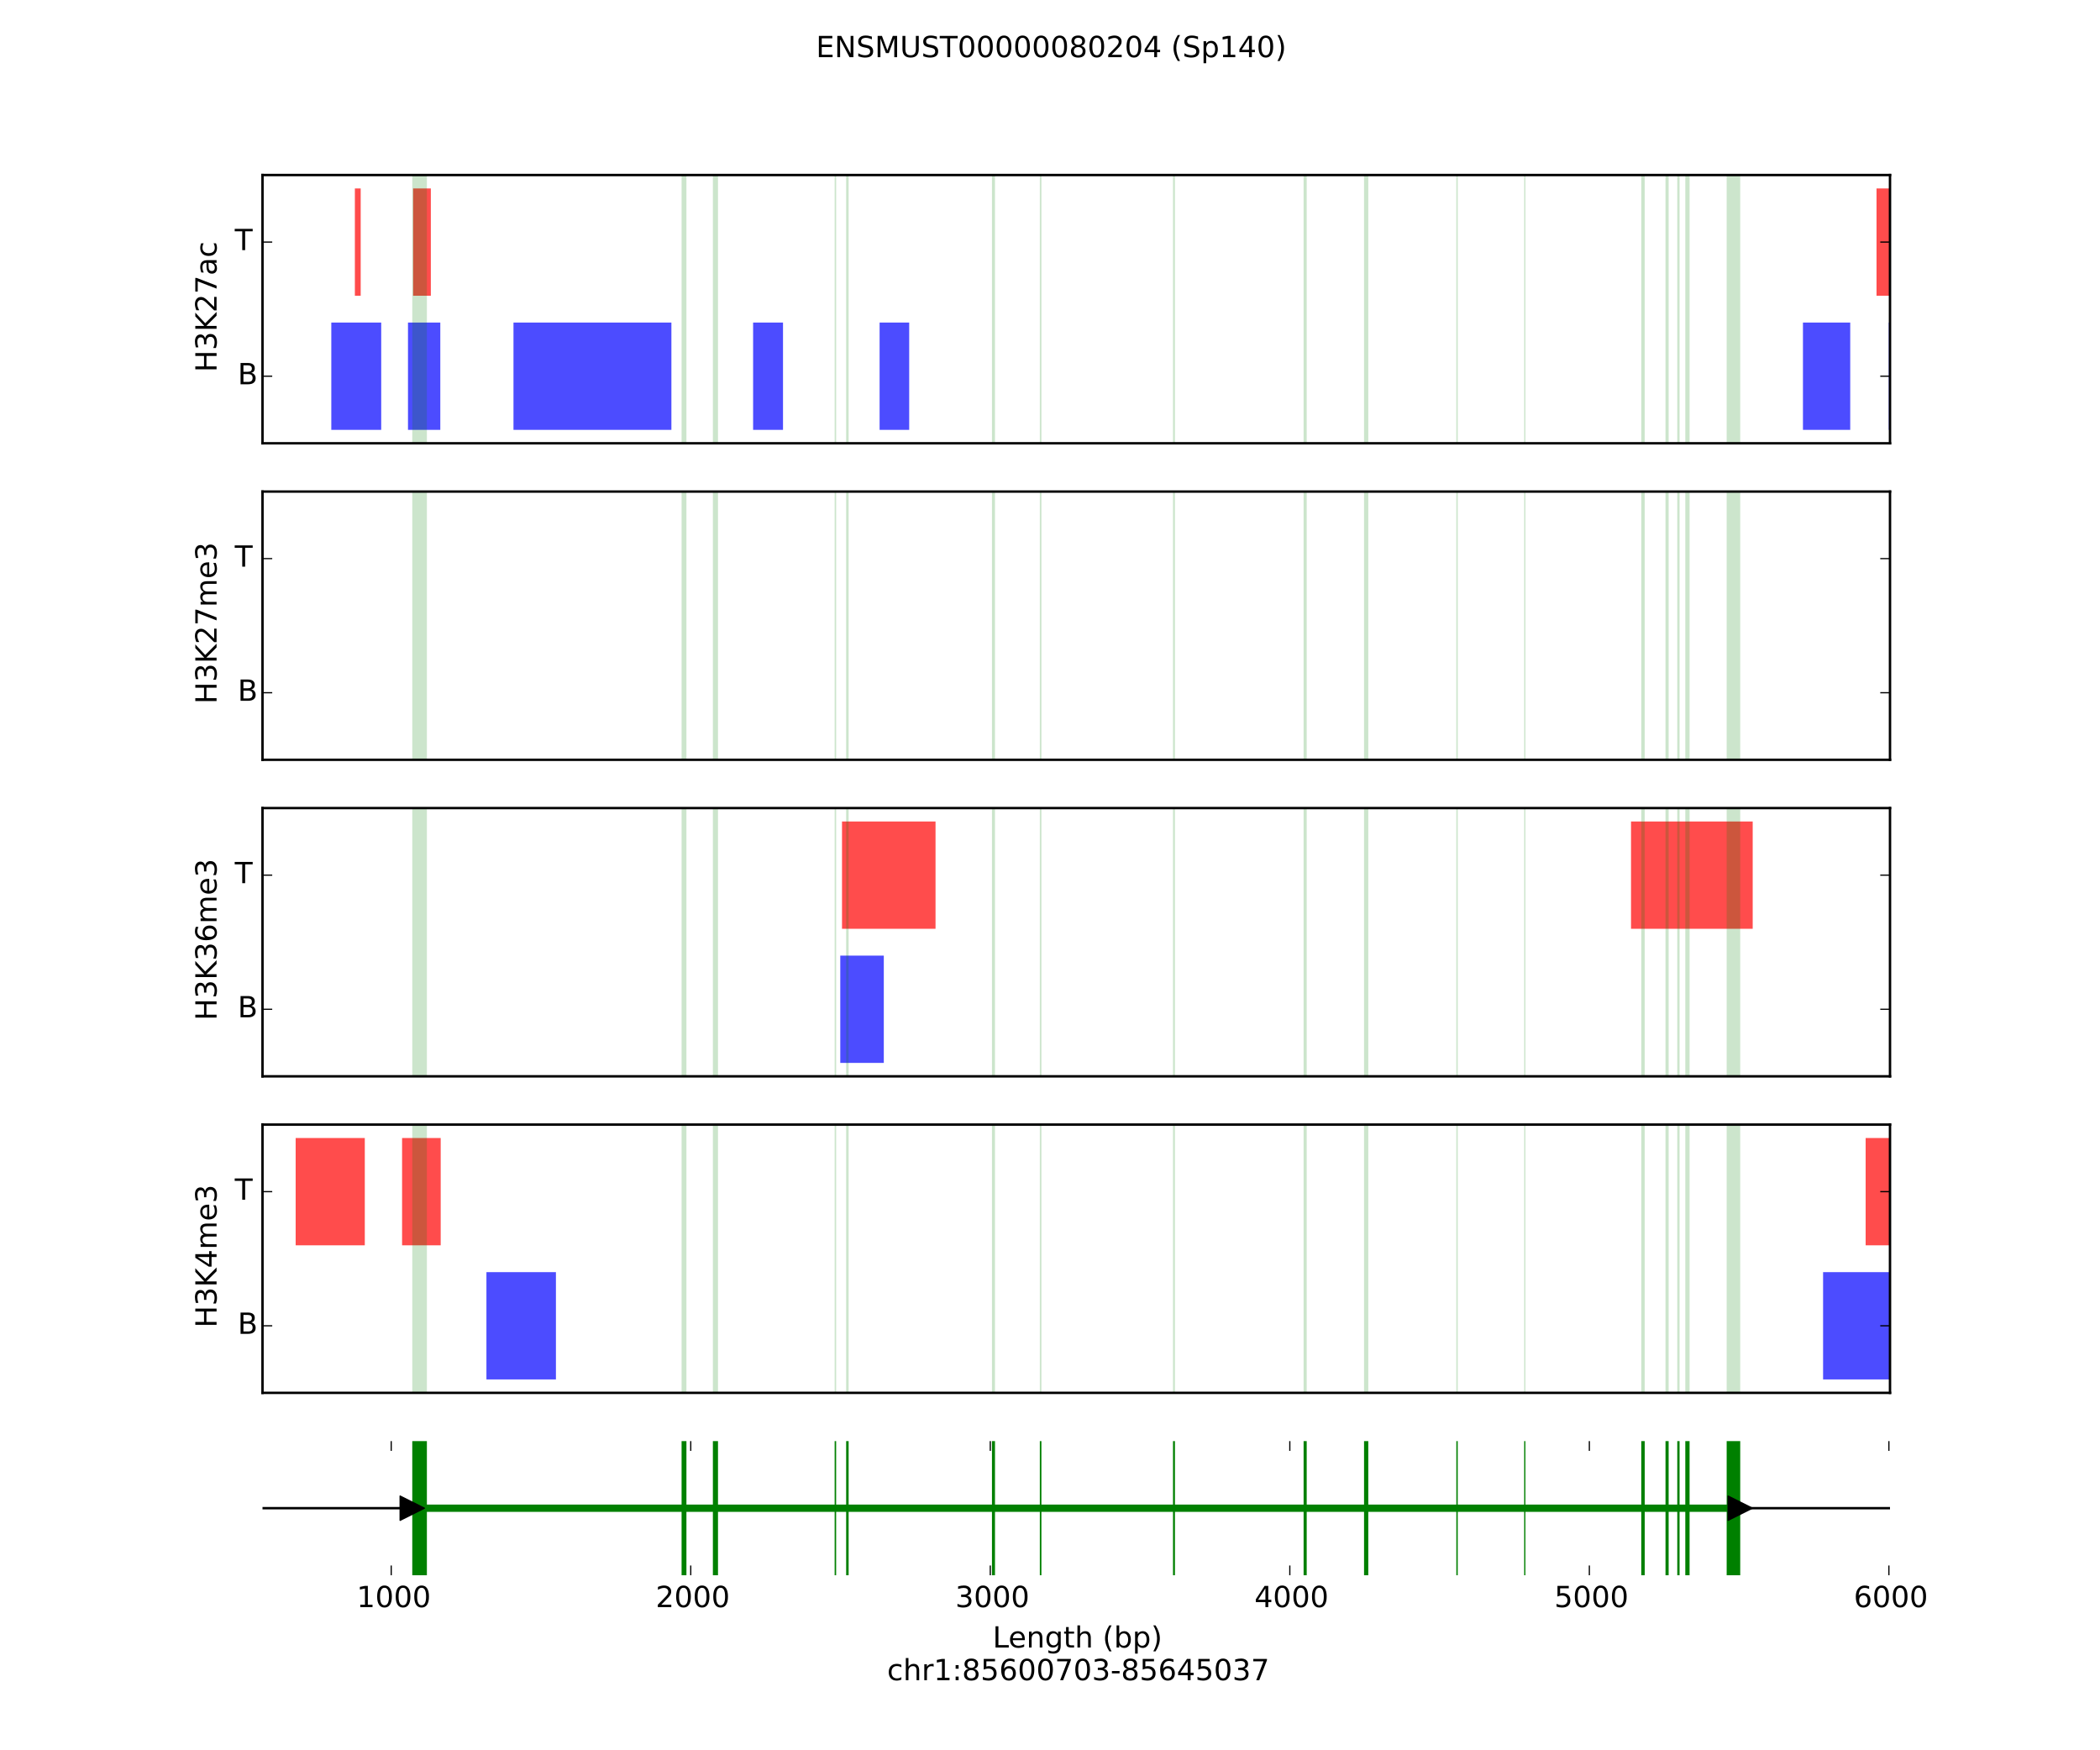 <?xml version="1.0" encoding="utf-8" standalone="no"?>
<!DOCTYPE svg PUBLIC "-//W3C//DTD SVG 1.1//EN"
  "http://www.w3.org/Graphics/SVG/1.1/DTD/svg11.dtd">
<!-- Created with matplotlib (http://matplotlib.org/) -->
<svg height="720pt" version="1.1" viewBox="0 0 864 720" width="864pt" xmlns="http://www.w3.org/2000/svg" xmlns:xlink="http://www.w3.org/1999/xlink">
 <defs>
  <style type="text/css">
*{stroke-linecap:butt;stroke-linejoin:round;}
  </style>
 </defs>
 <g id="figure_1">
  <g id="patch_1">
   <path d="
M0 720
L864 720
L864 0
L0 0
z
" style="fill:#ffffff;"/>
  </g>
  <g id="axes_1">
   <g id="patch_2">
    <path d="
M108 648
L777.6 648
L777.6 592.828
L108 592.828
z
" style="fill:#ffffff;"/>
   </g>
   <g id="line2d_1">
    <path clip-path="url(#pae4c56b443)" d="
M108 620.414
L777.6 620.414" style="fill:none;stroke:#000000;stroke-linecap:square;"/>
   </g>
   <g id="line2d_2">
    <path clip-path="url(#pae4c56b443)" d="
M169.619 620.414
L715.981 620.414" style="fill:none;stroke:#008000;stroke-linecap:square;stroke-width:3;"/>
   </g>
   <g id="patch_3">
    <path clip-path="url(#pae4c56b443)" d="
M169.619 648
L175.633 648
L175.633 592.828
L169.619 592.828
z
" style="fill:#008000;"/>
   </g>
   <g id="patch_4">
    <path clip-path="url(#pae4c56b443)" d="
M280.422 648
L282.418 648
L282.418 592.828
L280.422 592.828
z
" style="fill:#008000;"/>
   </g>
   <g id="patch_5">
    <path clip-path="url(#pae4c56b443)" d="
M293.3 648
L295.408 648
L295.408 592.828
L293.3 592.828
z
" style="fill:#008000;"/>
   </g>
   <g id="patch_6">
    <path clip-path="url(#pae4c56b443)" d="
M343.396 648
L344.013 648
L344.013 592.828
L343.396 592.828
z
" style="fill:#008000;"/>
   </g>
   <g id="patch_7">
    <path clip-path="url(#pae4c56b443)" d="
M348.129 648
L349.152 648
L349.152 592.828
L348.129 592.828
z
" style="fill:#008000;"/>
   </g>
   <g id="patch_8">
    <path clip-path="url(#pae4c56b443)" d="
M408.121 648
L409.366 648
L409.366 592.828
L408.121 592.828
z
" style="fill:#008000;"/>
   </g>
   <g id="patch_9">
    <path clip-path="url(#pae4c56b443)" d="
M427.814 648
L428.467 648
L428.467 592.828
L427.814 592.828
z
" style="fill:#008000;"/>
   </g>
   <g id="patch_10">
    <path clip-path="url(#pae4c56b443)" d="
M482.606 648
L483.407 648
L483.407 592.828
L482.606 592.828
z
" style="fill:#008000;"/>
   </g>
   <g id="patch_11">
    <path clip-path="url(#pae4c56b443)" d="
M536.337 648
L537.619 648
L537.619 592.828
L536.337 592.828
z
" style="fill:#008000;"/>
   </g>
   <g id="patch_12">
    <path clip-path="url(#pae4c56b443)" d="
M561.207 648
L562.957 648
L562.957 592.828
L561.207 592.828
z
" style="fill:#008000;"/>
   </g>
   <g id="patch_13">
    <path clip-path="url(#pae4c56b443)" d="
M599.176 648
L599.756 648
L599.756 592.828
L599.176 592.828
z
" style="fill:#008000;"/>
   </g>
   <g id="patch_14">
    <path clip-path="url(#pae4c56b443)" d="
M627.09 648
L627.595 648
L627.595 592.828
L627.09 592.828
z
" style="fill:#008000;"/>
   </g>
   <g id="patch_15">
    <path clip-path="url(#pae4c56b443)" d="
M675.263 648
L676.681 648
L676.681 592.828
L675.263 592.828
z
" style="fill:#008000;"/>
   </g>
   <g id="patch_16">
    <path clip-path="url(#pae4c56b443)" d="
M685.233 648
L686.527 648
L686.527 592.828
L685.233 592.828
z
" style="fill:#008000;"/>
   </g>
   <g id="patch_17">
    <path clip-path="url(#pae4c56b443)" d="
M690.077 648
L691.025 648
L691.025 592.828
L690.077 592.828
z
" style="fill:#008000;"/>
   </g>
   <g id="patch_18">
    <path clip-path="url(#pae4c56b443)" d="
M693.379 648
L695.142 648
L695.142 592.828
L693.379 592.828
z
" style="fill:#008000;"/>
   </g>
   <g id="patch_19">
    <path clip-path="url(#pae4c56b443)" d="
M710.398 648
L715.981 648
L715.981 592.828
L710.398 592.828
z
" style="fill:#008000;"/>
   </g>
   <g id="line2d_3">
    <path clip-path="url(#pae4c56b443)" d="
M169.619 620.414" style="fill:none;stroke:#000000;stroke-linecap:square;"/>
    <defs>
     <path d="
M5 9.18485e-16
L-5 -5
L-5 5
z
" id="m07a48e926e" style="stroke:#000000;stroke-linejoin:miter;stroke-width:0.5;"/>
    </defs>
    <g clip-path="url(#pae4c56b443)">
     <use style="stroke:#000000;stroke-linejoin:miter;stroke-width:0.5;" x="169.619" xlink:href="#m07a48e926e" y="620.414"/>
    </g>
   </g>
   <g id="line2d_4">
    <path clip-path="url(#pae4c56b443)" d="
M715.981 620.414" style="fill:none;stroke:#000000;stroke-linecap:square;"/>
    <g clip-path="url(#pae4c56b443)">
     <use style="stroke:#000000;stroke-linejoin:miter;stroke-width:0.5;" x="715.981" xlink:href="#m07a48e926e" y="620.414"/>
    </g>
   </g>
   <g id="patch_20">
    <path d="
M108 592.828
L777.6 592.828" style="fill:none;"/>
   </g>
   <g id="patch_21">
    <path d="
M777.6 648
L777.6 592.828" style="fill:none;"/>
   </g>
   <g id="patch_22">
    <path d="
M108 648
L777.6 648" style="fill:none;"/>
   </g>
   <g id="patch_23">
    <path d="
M108 648
L108 592.828" style="fill:none;"/>
   </g>
   <g id="matplotlib.axis_1">
    <g id="xtick_1">
     <g id="line2d_5">
      <defs>
       <path d="
M0 0
L0 -4" id="m93b0483c22" style="stroke:#000000;stroke-width:0.5;"/>
      </defs>
      <g>
       <use style="stroke:#000000;stroke-width:0.5;" x="160.955" xlink:href="#m93b0483c22" y="648.0"/>
      </g>
     </g>
     <g id="line2d_6">
      <defs>
       <path d="
M0 0
L0 4" id="m741efc42ff" style="stroke:#000000;stroke-width:0.5;"/>
      </defs>
      <g>
       <use style="stroke:#000000;stroke-width:0.5;" x="160.955" xlink:href="#m741efc42ff" y="592.828"/>
      </g>
     </g>
     <g id="text_1">
      <!-- 1000 -->
      <defs>
       <path d="
M12.406 8.297
L28.516 8.297
L28.516 63.922
L10.984 60.406
L10.984 69.391
L28.422 72.906
L38.281 72.906
L38.281 8.297
L54.391 8.297
L54.391 0
L12.406 0
z
" id="DejaVuSans-31"/>
       <path d="
M31.781 66.406
Q24.172 66.406 20.328 58.906
Q16.5 51.422 16.5 36.375
Q16.5 21.391 20.328 13.891
Q24.172 6.391 31.781 6.391
Q39.453 6.391 43.281 13.891
Q47.125 21.391 47.125 36.375
Q47.125 51.422 43.281 58.906
Q39.453 66.406 31.781 66.406
M31.781 74.219
Q44.047 74.219 50.516 64.516
Q56.984 54.828 56.984 36.375
Q56.984 17.969 50.516 8.266
Q44.047 -1.422 31.781 -1.422
Q19.531 -1.422 13.062 8.266
Q6.594 17.969 6.594 36.375
Q6.594 54.828 13.062 64.516
Q19.531 74.219 31.781 74.219" id="DejaVuSans-30"/>
      </defs>
      <g transform="translate(146.743 661.118)scale(0.12 -0.12)">
       <use xlink:href="#DejaVuSans-31"/>
       <use x="63.623" xlink:href="#DejaVuSans-30"/>
       <use x="127.246" xlink:href="#DejaVuSans-30"/>
       <use x="190.869" xlink:href="#DejaVuSans-30"/>
      </g>
     </g>
    </g>
    <g id="xtick_2">
     <g id="line2d_7">
      <g>
       <use style="stroke:#000000;stroke-width:0.5;" x="284.193" xlink:href="#m93b0483c22" y="648.0"/>
      </g>
     </g>
     <g id="line2d_8">
      <g>
       <use style="stroke:#000000;stroke-width:0.5;" x="284.193" xlink:href="#m741efc42ff" y="592.828"/>
      </g>
     </g>
     <g id="text_2">
      <!-- 2000 -->
      <defs>
       <path d="
M19.188 8.297
L53.609 8.297
L53.609 0
L7.328 0
L7.328 8.297
Q12.938 14.109 22.625 23.891
Q32.328 33.688 34.812 36.531
Q39.547 41.844 41.422 45.531
Q43.312 49.219 43.312 52.781
Q43.312 58.594 39.234 62.25
Q35.156 65.922 28.609 65.922
Q23.969 65.922 18.812 64.312
Q13.672 62.703 7.812 59.422
L7.812 69.391
Q13.766 71.781 18.938 73
Q24.125 74.219 28.422 74.219
Q39.75 74.219 46.484 68.547
Q53.219 62.891 53.219 53.422
Q53.219 48.922 51.531 44.891
Q49.859 40.875 45.406 35.406
Q44.188 33.984 37.641 27.219
Q31.109 20.453 19.188 8.297" id="DejaVuSans-32"/>
      </defs>
      <g transform="translate(269.761 661.118)scale(0.12 -0.12)">
       <use xlink:href="#DejaVuSans-32"/>
       <use x="63.623" xlink:href="#DejaVuSans-30"/>
       <use x="127.246" xlink:href="#DejaVuSans-30"/>
       <use x="190.869" xlink:href="#DejaVuSans-30"/>
      </g>
     </g>
    </g>
    <g id="xtick_3">
     <g id="line2d_9">
      <g>
       <use style="stroke:#000000;stroke-width:0.5;" x="407.431" xlink:href="#m93b0483c22" y="648.0"/>
      </g>
     </g>
     <g id="line2d_10">
      <g>
       <use style="stroke:#000000;stroke-width:0.5;" x="407.431" xlink:href="#m741efc42ff" y="592.828"/>
      </g>
     </g>
     <g id="text_3">
      <!-- 3000 -->
      <defs>
       <path d="
M40.578 39.312
Q47.656 37.797 51.625 33
Q55.609 28.219 55.609 21.188
Q55.609 10.406 48.188 4.484
Q40.766 -1.422 27.094 -1.422
Q22.516 -1.422 17.656 -0.516
Q12.797 0.391 7.625 2.203
L7.625 11.719
Q11.719 9.328 16.594 8.109
Q21.484 6.891 26.812 6.891
Q36.078 6.891 40.938 10.547
Q45.797 14.203 45.797 21.188
Q45.797 27.641 41.281 31.266
Q36.766 34.906 28.719 34.906
L20.219 34.906
L20.219 43.016
L29.109 43.016
Q36.375 43.016 40.234 45.922
Q44.094 48.828 44.094 54.297
Q44.094 59.906 40.109 62.906
Q36.141 65.922 28.719 65.922
Q24.656 65.922 20.016 65.031
Q15.375 64.156 9.812 62.312
L9.812 71.094
Q15.438 72.656 20.344 73.438
Q25.25 74.219 29.594 74.219
Q40.828 74.219 47.359 69.109
Q53.906 64.016 53.906 55.328
Q53.906 49.266 50.438 45.094
Q46.969 40.922 40.578 39.312" id="DejaVuSans-33"/>
      </defs>
      <g transform="translate(393.017 661.118)scale(0.12 -0.12)">
       <use xlink:href="#DejaVuSans-33"/>
       <use x="63.623" xlink:href="#DejaVuSans-30"/>
       <use x="127.246" xlink:href="#DejaVuSans-30"/>
       <use x="190.869" xlink:href="#DejaVuSans-30"/>
      </g>
     </g>
    </g>
    <g id="xtick_4">
     <g id="line2d_11">
      <g>
       <use style="stroke:#000000;stroke-width:0.5;" x="530.669" xlink:href="#m93b0483c22" y="648.0"/>
      </g>
     </g>
     <g id="line2d_12">
      <g>
       <use style="stroke:#000000;stroke-width:0.5;" x="530.669" xlink:href="#m741efc42ff" y="592.828"/>
      </g>
     </g>
     <g id="text_4">
      <!-- 4000 -->
      <defs>
       <path d="
M37.797 64.312
L12.891 25.391
L37.797 25.391
z

M35.203 72.906
L47.609 72.906
L47.609 25.391
L58.016 25.391
L58.016 17.188
L47.609 17.188
L47.609 0
L37.797 0
L37.797 17.188
L4.891 17.188
L4.891 26.703
z
" id="DejaVuSans-34"/>
      </defs>
      <g transform="translate(516.09 661.118)scale(0.12 -0.12)">
       <use xlink:href="#DejaVuSans-34"/>
       <use x="63.623" xlink:href="#DejaVuSans-30"/>
       <use x="127.246" xlink:href="#DejaVuSans-30"/>
       <use x="190.869" xlink:href="#DejaVuSans-30"/>
      </g>
     </g>
    </g>
    <g id="xtick_5">
     <g id="line2d_13">
      <g>
       <use style="stroke:#000000;stroke-width:0.5;" x="653.906" xlink:href="#m93b0483c22" y="648.0"/>
      </g>
     </g>
     <g id="line2d_14">
      <g>
       <use style="stroke:#000000;stroke-width:0.5;" x="653.906" xlink:href="#m741efc42ff" y="592.828"/>
      </g>
     </g>
     <g id="text_5">
      <!-- 5000 -->
      <defs>
       <path d="
M10.797 72.906
L49.516 72.906
L49.516 64.594
L19.828 64.594
L19.828 46.734
Q21.969 47.469 24.109 47.828
Q26.266 48.188 28.422 48.188
Q40.625 48.188 47.75 41.5
Q54.891 34.812 54.891 23.391
Q54.891 11.625 47.562 5.094
Q40.234 -1.422 26.906 -1.422
Q22.312 -1.422 17.547 -0.641
Q12.797 0.141 7.719 1.703
L7.719 11.625
Q12.109 9.234 16.797 8.062
Q21.484 6.891 26.703 6.891
Q35.156 6.891 40.078 11.328
Q45.016 15.766 45.016 23.391
Q45.016 31 40.078 35.438
Q35.156 39.891 26.703 39.891
Q22.75 39.891 18.812 39.016
Q14.891 38.141 10.797 36.281
z
" id="DejaVuSans-35"/>
      </defs>
      <g transform="translate(639.498 661.118)scale(0.12 -0.12)">
       <use xlink:href="#DejaVuSans-35"/>
       <use x="63.623" xlink:href="#DejaVuSans-30"/>
       <use x="127.246" xlink:href="#DejaVuSans-30"/>
       <use x="190.869" xlink:href="#DejaVuSans-30"/>
      </g>
     </g>
    </g>
    <g id="xtick_6">
     <g id="line2d_15">
      <g>
       <use style="stroke:#000000;stroke-width:0.5;" x="777.144" xlink:href="#m93b0483c22" y="648.0"/>
      </g>
     </g>
     <g id="line2d_16">
      <g>
       <use style="stroke:#000000;stroke-width:0.5;" x="777.144" xlink:href="#m741efc42ff" y="592.828"/>
      </g>
     </g>
     <g id="text_6">
      <!-- 6000 -->
      <defs>
       <path d="
M33.016 40.375
Q26.375 40.375 22.484 35.828
Q18.609 31.297 18.609 23.391
Q18.609 15.531 22.484 10.953
Q26.375 6.391 33.016 6.391
Q39.656 6.391 43.531 10.953
Q47.406 15.531 47.406 23.391
Q47.406 31.297 43.531 35.828
Q39.656 40.375 33.016 40.375
M52.594 71.297
L52.594 62.312
Q48.875 64.062 45.094 64.984
Q41.312 65.922 37.594 65.922
Q27.828 65.922 22.672 59.328
Q17.531 52.734 16.797 39.406
Q19.672 43.656 24.016 45.922
Q28.375 48.188 33.594 48.188
Q44.578 48.188 50.953 41.516
Q57.328 34.859 57.328 23.391
Q57.328 12.156 50.688 5.359
Q44.047 -1.422 33.016 -1.422
Q20.359 -1.422 13.672 8.266
Q6.984 17.969 6.984 36.375
Q6.984 53.656 15.188 63.938
Q23.391 74.219 37.203 74.219
Q40.922 74.219 44.703 73.484
Q48.484 72.75 52.594 71.297" id="DejaVuSans-36"/>
      </defs>
      <g transform="translate(762.692 661.118)scale(0.12 -0.12)">
       <use xlink:href="#DejaVuSans-36"/>
       <use x="63.623" xlink:href="#DejaVuSans-30"/>
       <use x="127.246" xlink:href="#DejaVuSans-30"/>
       <use x="190.869" xlink:href="#DejaVuSans-30"/>
      </g>
     </g>
    </g>
    <g id="text_7">
     <!-- Length (bp) -->
     <defs>
      <path d="
M8.016 75.875
L15.828 75.875
Q23.141 64.359 26.781 53.312
Q30.422 42.281 30.422 31.391
Q30.422 20.453 26.781 9.375
Q23.141 -1.703 15.828 -13.188
L8.016 -13.188
Q14.5 -2 17.703 9.062
Q20.906 20.125 20.906 31.391
Q20.906 42.672 17.703 53.656
Q14.5 64.656 8.016 75.875" id="DejaVuSans-29"/>
      <path d="
M9.812 72.906
L19.672 72.906
L19.672 8.297
L55.172 8.297
L55.172 0
L9.812 0
z
" id="DejaVuSans-4c"/>
      <path d="
M54.891 33.016
L54.891 0
L45.906 0
L45.906 32.719
Q45.906 40.484 42.875 44.328
Q39.844 48.188 33.797 48.188
Q26.516 48.188 22.312 43.547
Q18.109 38.922 18.109 30.906
L18.109 0
L9.078 0
L9.078 54.688
L18.109 54.688
L18.109 46.188
Q21.344 51.125 25.703 53.562
Q30.078 56 35.797 56
Q45.219 56 50.047 50.172
Q54.891 44.344 54.891 33.016" id="DejaVuSans-6e"/>
      <path id="DejaVuSans-20"/>
      <path d="
M54.891 33.016
L54.891 0
L45.906 0
L45.906 32.719
Q45.906 40.484 42.875 44.328
Q39.844 48.188 33.797 48.188
Q26.516 48.188 22.312 43.547
Q18.109 38.922 18.109 30.906
L18.109 0
L9.078 0
L9.078 75.984
L18.109 75.984
L18.109 46.188
Q21.344 51.125 25.703 53.562
Q30.078 56 35.797 56
Q45.219 56 50.047 50.172
Q54.891 44.344 54.891 33.016" id="DejaVuSans-68"/>
      <path d="
M18.312 70.219
L18.312 54.688
L36.812 54.688
L36.812 47.703
L18.312 47.703
L18.312 18.016
Q18.312 11.328 20.141 9.422
Q21.969 7.516 27.594 7.516
L36.812 7.516
L36.812 0
L27.594 0
Q17.188 0 13.234 3.875
Q9.281 7.766 9.281 18.016
L9.281 47.703
L2.688 47.703
L2.688 54.688
L9.281 54.688
L9.281 70.219
z
" id="DejaVuSans-74"/>
      <path d="
M45.406 27.984
Q45.406 37.75 41.375 43.109
Q37.359 48.484 30.078 48.484
Q22.859 48.484 18.828 43.109
Q14.797 37.75 14.797 27.984
Q14.797 18.266 18.828 12.891
Q22.859 7.516 30.078 7.516
Q37.359 7.516 41.375 12.891
Q45.406 18.266 45.406 27.984
M54.391 6.781
Q54.391 -7.172 48.188 -13.984
Q42 -20.797 29.203 -20.797
Q24.469 -20.797 20.266 -20.094
Q16.062 -19.391 12.109 -17.922
L12.109 -9.188
Q16.062 -11.328 19.922 -12.344
Q23.781 -13.375 27.781 -13.375
Q36.625 -13.375 41.016 -8.766
Q45.406 -4.156 45.406 5.172
L45.406 9.625
Q42.625 4.781 38.281 2.391
Q33.938 0 27.875 0
Q17.828 0 11.672 7.656
Q5.516 15.328 5.516 27.984
Q5.516 40.672 11.672 48.328
Q17.828 56 27.875 56
Q33.938 56 38.281 53.609
Q42.625 51.219 45.406 46.391
L45.406 54.688
L54.391 54.688
z
" id="DejaVuSans-67"/>
      <path d="
M31 75.875
Q24.469 64.656 21.281 53.656
Q18.109 42.672 18.109 31.391
Q18.109 20.125 21.312 9.062
Q24.516 -2 31 -13.188
L23.188 -13.188
Q15.875 -1.703 12.234 9.375
Q8.594 20.453 8.594 31.391
Q8.594 42.281 12.203 53.312
Q15.828 64.359 23.188 75.875
z
" id="DejaVuSans-28"/>
      <path d="
M56.203 29.594
L56.203 25.203
L14.891 25.203
Q15.484 15.922 20.484 11.062
Q25.484 6.203 34.422 6.203
Q39.594 6.203 44.453 7.469
Q49.312 8.734 54.109 11.281
L54.109 2.781
Q49.266 0.734 44.188 -0.344
Q39.109 -1.422 33.891 -1.422
Q20.797 -1.422 13.156 6.188
Q5.516 13.812 5.516 26.812
Q5.516 40.234 12.766 48.109
Q20.016 56 32.328 56
Q43.359 56 49.781 48.891
Q56.203 41.797 56.203 29.594
M47.219 32.234
Q47.125 39.594 43.094 43.984
Q39.062 48.391 32.422 48.391
Q24.906 48.391 20.391 44.141
Q15.875 39.891 15.188 32.172
z
" id="DejaVuSans-65"/>
      <path d="
M48.688 27.297
Q48.688 37.203 44.609 42.844
Q40.531 48.484 33.406 48.484
Q26.266 48.484 22.188 42.844
Q18.109 37.203 18.109 27.297
Q18.109 17.391 22.188 11.75
Q26.266 6.109 33.406 6.109
Q40.531 6.109 44.609 11.75
Q48.688 17.391 48.688 27.297
M18.109 46.391
Q20.953 51.266 25.266 53.625
Q29.594 56 35.594 56
Q45.562 56 51.781 48.094
Q58.016 40.188 58.016 27.297
Q58.016 14.406 51.781 6.484
Q45.562 -1.422 35.594 -1.422
Q29.594 -1.422 25.266 0.953
Q20.953 3.328 18.109 8.203
L18.109 0
L9.078 0
L9.078 75.984
L18.109 75.984
z
" id="DejaVuSans-62"/>
      <path d="
M18.109 8.203
L18.109 -20.797
L9.078 -20.797
L9.078 54.688
L18.109 54.688
L18.109 46.391
Q20.953 51.266 25.266 53.625
Q29.594 56 35.594 56
Q45.562 56 51.781 48.094
Q58.016 40.188 58.016 27.297
Q58.016 14.406 51.781 6.484
Q45.562 -1.422 35.594 -1.422
Q29.594 -1.422 25.266 0.953
Q20.953 3.328 18.109 8.203
M48.688 27.297
Q48.688 37.203 44.609 42.844
Q40.531 48.484 33.406 48.484
Q26.266 48.484 22.188 42.844
Q18.109 37.203 18.109 27.297
Q18.109 17.391 22.188 11.75
Q26.266 6.109 33.406 6.109
Q40.531 6.109 44.609 11.75
Q48.688 17.391 48.688 27.297" id="DejaVuSans-70"/>
     </defs>
     <g transform="translate(408.413 677.732)scale(0.12 -0.12)">
      <use xlink:href="#DejaVuSans-4c"/>
      <use x="53.963" xlink:href="#DejaVuSans-65"/>
      <use x="115.486" xlink:href="#DejaVuSans-6e"/>
      <use x="178.865" xlink:href="#DejaVuSans-67"/>
      <use x="242.342" xlink:href="#DejaVuSans-74"/>
      <use x="281.551" xlink:href="#DejaVuSans-68"/>
      <use x="344.93" xlink:href="#DejaVuSans-20"/>
      <use x="376.717" xlink:href="#DejaVuSans-28"/>
      <use x="415.73" xlink:href="#DejaVuSans-62"/>
      <use x="479.207" xlink:href="#DejaVuSans-70"/>
      <use x="542.684" xlink:href="#DejaVuSans-29"/>
     </g>
     <!-- chr1:85600703-85645037 -->
     <defs>
      <path d="
M11.719 12.406
L22.016 12.406
L22.016 0
L11.719 0
z

M11.719 51.703
L22.016 51.703
L22.016 39.312
L11.719 39.312
z
" id="DejaVuSans-3a"/>
      <path d="
M4.891 31.391
L31.203 31.391
L31.203 23.391
L4.891 23.391
z
" id="DejaVuSans-2d"/>
      <path d="
M8.203 72.906
L55.078 72.906
L55.078 68.703
L28.609 0
L18.312 0
L43.219 64.594
L8.203 64.594
z
" id="DejaVuSans-37"/>
      <path d="
M31.781 34.625
Q24.75 34.625 20.719 30.859
Q16.703 27.094 16.703 20.516
Q16.703 13.922 20.719 10.156
Q24.75 6.391 31.781 6.391
Q38.812 6.391 42.859 10.172
Q46.922 13.969 46.922 20.516
Q46.922 27.094 42.891 30.859
Q38.875 34.625 31.781 34.625
M21.922 38.812
Q15.578 40.375 12.031 44.719
Q8.5 49.078 8.5 55.328
Q8.5 64.062 14.719 69.141
Q20.953 74.219 31.781 74.219
Q42.672 74.219 48.875 69.141
Q55.078 64.062 55.078 55.328
Q55.078 49.078 51.531 44.719
Q48 40.375 41.703 38.812
Q48.828 37.156 52.797 32.312
Q56.781 27.484 56.781 20.516
Q56.781 9.906 50.312 4.234
Q43.844 -1.422 31.781 -1.422
Q19.734 -1.422 13.25 4.234
Q6.781 9.906 6.781 20.516
Q6.781 27.484 10.781 32.312
Q14.797 37.156 21.922 38.812
M18.312 54.391
Q18.312 48.734 21.844 45.562
Q25.391 42.391 31.781 42.391
Q38.141 42.391 41.719 45.562
Q45.312 48.734 45.312 54.391
Q45.312 60.062 41.719 63.234
Q38.141 66.406 31.781 66.406
Q25.391 66.406 21.844 63.234
Q18.312 60.062 18.312 54.391" id="DejaVuSans-38"/>
      <path d="
M48.781 52.594
L48.781 44.188
Q44.969 46.297 41.141 47.344
Q37.312 48.391 33.406 48.391
Q24.656 48.391 19.812 42.844
Q14.984 37.312 14.984 27.297
Q14.984 17.281 19.812 11.734
Q24.656 6.203 33.406 6.203
Q37.312 6.203 41.141 7.25
Q44.969 8.297 48.781 10.406
L48.781 2.094
Q45.016 0.344 40.984 -0.531
Q36.969 -1.422 32.422 -1.422
Q20.062 -1.422 12.781 6.344
Q5.516 14.109 5.516 27.297
Q5.516 40.672 12.859 48.328
Q20.219 56 33.016 56
Q37.156 56 41.109 55.141
Q45.062 54.297 48.781 52.594" id="DejaVuSans-63"/>
      <path d="
M41.109 46.297
Q39.594 47.172 37.812 47.578
Q36.031 48 33.891 48
Q26.266 48 22.188 43.047
Q18.109 38.094 18.109 28.812
L18.109 0
L9.078 0
L9.078 54.688
L18.109 54.688
L18.109 46.188
Q20.953 51.172 25.484 53.578
Q30.031 56 36.531 56
Q37.453 56 38.578 55.875
Q39.703 55.766 41.062 55.516
z
" id="DejaVuSans-72"/>
     </defs>
     <g transform="translate(364.992 691.169)scale(0.12 -0.12)">
      <use xlink:href="#DejaVuSans-63"/>
      <use x="54.98" xlink:href="#DejaVuSans-68"/>
      <use x="118.359" xlink:href="#DejaVuSans-72"/>
      <use x="159.473" xlink:href="#DejaVuSans-31"/>
      <use x="223.096" xlink:href="#DejaVuSans-3a"/>
      <use x="256.787" xlink:href="#DejaVuSans-38"/>
      <use x="320.41" xlink:href="#DejaVuSans-35"/>
      <use x="384.033" xlink:href="#DejaVuSans-36"/>
      <use x="447.656" xlink:href="#DejaVuSans-30"/>
      <use x="511.279" xlink:href="#DejaVuSans-30"/>
      <use x="574.902" xlink:href="#DejaVuSans-37"/>
      <use x="638.525" xlink:href="#DejaVuSans-30"/>
      <use x="702.148" xlink:href="#DejaVuSans-33"/>
      <use x="765.771" xlink:href="#DejaVuSans-2d"/>
      <use x="801.855" xlink:href="#DejaVuSans-38"/>
      <use x="865.479" xlink:href="#DejaVuSans-35"/>
      <use x="929.102" xlink:href="#DejaVuSans-36"/>
      <use x="992.725" xlink:href="#DejaVuSans-34"/>
      <use x="1056.348" xlink:href="#DejaVuSans-35"/>
      <use x="1119.971" xlink:href="#DejaVuSans-30"/>
      <use x="1183.594" xlink:href="#DejaVuSans-33"/>
      <use x="1247.217" xlink:href="#DejaVuSans-37"/>
     </g>
    </g>
   </g>
  </g>
  <g id="axes_2">
   <g id="patch_24">
    <path d="
M108 182.345
L777.6 182.345
L777.6 72
L108 72
z
" style="fill:#ffffff;"/>
   </g>
   <g id="patch_25">
    <path clip-path="url(#pcc118d7821)" d="
M136.308 176.828
L156.839 176.828
L156.839 132.69
L136.308 132.69
z
" style="fill:#0000ff;opacity:0.7;"/>
   </g>
   <g id="patch_26">
    <path clip-path="url(#pcc118d7821)" d="
M167.857 176.828
L181.154 176.828
L181.154 132.69
L167.857 132.69
z
" style="fill:#0000ff;opacity:0.7;"/>
   </g>
   <g id="patch_27">
    <path clip-path="url(#pcc118d7821)" d="
M309.851 176.828
L322.15 176.828
L322.15 132.69
L309.851 132.69
z
" style="fill:#0000ff;opacity:0.7;"/>
   </g>
   <g id="patch_28">
    <path clip-path="url(#pcc118d7821)" d="
M361.894 176.828
L374.07 176.828
L374.07 132.69
L361.894 132.69
z
" style="fill:#0000ff;opacity:0.7;"/>
   </g>
   <g id="patch_29">
    <path clip-path="url(#pcc118d7821)" d="
M741.787 176.828
L761.234 176.828
L761.234 132.69
L741.787 132.69
z
" style="fill:#0000ff;opacity:0.7;"/>
   </g>
   <g id="patch_30">
    <path clip-path="url(#pcc118d7821)" d="
M777.107 176.828
L802.679 176.828
L802.679 132.69
L777.107 132.69
z
" style="fill:#0000ff;opacity:0.7;"/>
   </g>
   <g id="patch_31">
    <path clip-path="url(#pcc118d7821)" d="
M211.261 176.828
L276.232 176.828
L276.232 132.69
L211.261 132.69
z
" style="fill:#0000ff;opacity:0.7;"/>
   </g>
   <g id="patch_32">
    <path clip-path="url(#pcc118d7821)" d="
M146.007 121.655
L148.397 121.655
L148.397 77.517
L146.007 77.517
z
" style="fill:#ff0000;opacity:0.7;"/>
   </g>
   <g id="patch_33">
    <path clip-path="url(#pcc118d7821)" d="
M169.964 121.655
L177.26 121.655
L177.26 77.517
L169.964 77.517
z
" style="fill:#ff0000;opacity:0.7;"/>
   </g>
   <g id="patch_34">
    <path clip-path="url(#pcc118d7821)" d="
M772.054 121.655
L806.019 121.655
L806.019 77.517
L772.054 77.517
z
" style="fill:#ff0000;opacity:0.7;"/>
   </g>
   <g id="patch_35">
    <path clip-path="url(#pcc118d7821)" d="
M169.619 182.345
L175.633 182.345
L175.633 72
L169.619 72
z
" style="fill:#008000;opacity:0.2;"/>
   </g>
   <g id="patch_36">
    <path clip-path="url(#pcc118d7821)" d="
M280.422 182.345
L282.418 182.345
L282.418 72
L280.422 72
z
" style="fill:#008000;opacity:0.2;"/>
   </g>
   <g id="patch_37">
    <path clip-path="url(#pcc118d7821)" d="
M293.3 182.345
L295.408 182.345
L295.408 72
L293.3 72
z
" style="fill:#008000;opacity:0.2;"/>
   </g>
   <g id="patch_38">
    <path clip-path="url(#pcc118d7821)" d="
M343.396 182.345
L344.013 182.345
L344.013 72
L343.396 72
z
" style="fill:#008000;opacity:0.2;"/>
   </g>
   <g id="patch_39">
    <path clip-path="url(#pcc118d7821)" d="
M348.129 182.345
L349.152 182.345
L349.152 72
L348.129 72
z
" style="fill:#008000;opacity:0.2;"/>
   </g>
   <g id="patch_40">
    <path clip-path="url(#pcc118d7821)" d="
M408.121 182.345
L409.366 182.345
L409.366 72
L408.121 72
z
" style="fill:#008000;opacity:0.2;"/>
   </g>
   <g id="patch_41">
    <path clip-path="url(#pcc118d7821)" d="
M427.814 182.345
L428.467 182.345
L428.467 72
L427.814 72
z
" style="fill:#008000;opacity:0.2;"/>
   </g>
   <g id="patch_42">
    <path clip-path="url(#pcc118d7821)" d="
M482.606 182.345
L483.407 182.345
L483.407 72
L482.606 72
z
" style="fill:#008000;opacity:0.2;"/>
   </g>
   <g id="patch_43">
    <path clip-path="url(#pcc118d7821)" d="
M536.337 182.345
L537.619 182.345
L537.619 72
L536.337 72
z
" style="fill:#008000;opacity:0.2;"/>
   </g>
   <g id="patch_44">
    <path clip-path="url(#pcc118d7821)" d="
M561.207 182.345
L562.957 182.345
L562.957 72
L561.207 72
z
" style="fill:#008000;opacity:0.2;"/>
   </g>
   <g id="patch_45">
    <path clip-path="url(#pcc118d7821)" d="
M599.176 182.345
L599.756 182.345
L599.756 72
L599.176 72
z
" style="fill:#008000;opacity:0.2;"/>
   </g>
   <g id="patch_46">
    <path clip-path="url(#pcc118d7821)" d="
M627.09 182.345
L627.595 182.345
L627.595 72
L627.09 72
z
" style="fill:#008000;opacity:0.2;"/>
   </g>
   <g id="patch_47">
    <path clip-path="url(#pcc118d7821)" d="
M675.263 182.345
L676.681 182.345
L676.681 72
L675.263 72
z
" style="fill:#008000;opacity:0.2;"/>
   </g>
   <g id="patch_48">
    <path clip-path="url(#pcc118d7821)" d="
M685.233 182.345
L686.527 182.345
L686.527 72
L685.233 72
z
" style="fill:#008000;opacity:0.2;"/>
   </g>
   <g id="patch_49">
    <path clip-path="url(#pcc118d7821)" d="
M690.077 182.345
L691.025 182.345
L691.025 72
L690.077 72
z
" style="fill:#008000;opacity:0.2;"/>
   </g>
   <g id="patch_50">
    <path clip-path="url(#pcc118d7821)" d="
M693.379 182.345
L695.142 182.345
L695.142 72
L693.379 72
z
" style="fill:#008000;opacity:0.2;"/>
   </g>
   <g id="patch_51">
    <path clip-path="url(#pcc118d7821)" d="
M710.398 182.345
L715.981 182.345
L715.981 72
L710.398 72
z
" style="fill:#008000;opacity:0.2;"/>
   </g>
   <g id="patch_52">
    <path d="
M108 72
L777.6 72" style="fill:none;stroke:#000000;stroke-linecap:square;stroke-linejoin:miter;"/>
   </g>
   <g id="patch_53">
    <path d="
M777.6 182.345
L777.6 72" style="fill:none;stroke:#000000;stroke-linecap:square;stroke-linejoin:miter;"/>
   </g>
   <g id="patch_54">
    <path d="
M108 182.345
L777.6 182.345" style="fill:none;stroke:#000000;stroke-linecap:square;stroke-linejoin:miter;"/>
   </g>
   <g id="patch_55">
    <path d="
M108 182.345
L108 72" style="fill:none;stroke:#000000;stroke-linecap:square;stroke-linejoin:miter;"/>
   </g>
   <g id="matplotlib.axis_2">
    <g id="ytick_1">
     <g id="line2d_17">
      <defs>
       <path d="
M0 0
L4 0" id="m728421d6d4" style="stroke:#000000;stroke-width:0.5;"/>
      </defs>
      <g>
       <use style="stroke:#000000;stroke-width:0.5;" x="108.0" xlink:href="#m728421d6d4" y="154.759"/>
      </g>
     </g>
     <g id="line2d_18">
      <defs>
       <path d="
M0 0
L-4 0" id="mcb0005524f" style="stroke:#000000;stroke-width:0.5;"/>
      </defs>
      <g>
       <use style="stroke:#000000;stroke-width:0.5;" x="777.6" xlink:href="#mcb0005524f" y="154.759"/>
      </g>
     </g>
     <g id="text_8">
      <!-- B -->
      <defs>
       <path d="
M19.672 34.812
L19.672 8.109
L35.5 8.109
Q43.453 8.109 47.281 11.406
Q51.125 14.703 51.125 21.484
Q51.125 28.328 47.281 31.562
Q43.453 34.812 35.5 34.812
z

M19.672 64.797
L19.672 42.828
L34.281 42.828
Q41.5 42.828 45.031 45.531
Q48.578 48.25 48.578 53.812
Q48.578 59.328 45.031 62.062
Q41.5 64.797 34.281 64.797
z

M9.812 72.906
L35.016 72.906
Q46.297 72.906 52.391 68.219
Q58.5 63.531 58.5 54.891
Q58.5 48.188 55.375 44.234
Q52.25 40.281 46.188 39.312
Q53.469 37.75 57.5 32.781
Q61.531 27.828 61.531 20.406
Q61.531 10.641 54.891 5.312
Q48.25 0 35.984 0
L9.812 0
z
" id="DejaVuSans-42"/>
      </defs>
      <g transform="translate(97.794 158.07)scale(0.12 -0.12)">
       <use xlink:href="#DejaVuSans-42"/>
      </g>
     </g>
    </g>
    <g id="ytick_2">
     <g id="line2d_19">
      <g>
       <use style="stroke:#000000;stroke-width:0.5;" x="108.0" xlink:href="#m728421d6d4" y="99.586"/>
      </g>
     </g>
     <g id="line2d_20">
      <g>
       <use style="stroke:#000000;stroke-width:0.5;" x="777.6" xlink:href="#mcb0005524f" y="99.586"/>
      </g>
     </g>
     <g id="text_9">
      <!-- T -->
      <defs>
       <path d="
M-0.297 72.906
L61.375 72.906
L61.375 64.594
L35.5 64.594
L35.5 0
L25.594 0
L25.594 64.594
L-0.297 64.594
z
" id="DejaVuSans-54"/>
      </defs>
      <g transform="translate(96.599 102.897)scale(0.12 -0.12)">
       <use xlink:href="#DejaVuSans-54"/>
      </g>
     </g>
    </g>
    <g id="text_10">
     <!-- H3K27ac -->
     <defs>
      <path d="
M9.812 72.906
L19.672 72.906
L19.672 43.016
L55.516 43.016
L55.516 72.906
L65.375 72.906
L65.375 0
L55.516 0
L55.516 34.719
L19.672 34.719
L19.672 0
L9.812 0
z
" id="DejaVuSans-48"/>
      <path d="
M9.812 72.906
L19.672 72.906
L19.672 42.094
L52.391 72.906
L65.094 72.906
L28.906 38.922
L67.672 0
L54.688 0
L19.672 35.109
L19.672 0
L9.812 0
z
" id="DejaVuSans-4b"/>
      <path d="
M34.281 27.484
Q23.391 27.484 19.188 25
Q14.984 22.516 14.984 16.5
Q14.984 11.719 18.141 8.906
Q21.297 6.109 26.703 6.109
Q34.188 6.109 38.703 11.406
Q43.219 16.703 43.219 25.484
L43.219 27.484
z

M52.203 31.203
L52.203 0
L43.219 0
L43.219 8.297
Q40.141 3.328 35.547 0.953
Q30.953 -1.422 24.312 -1.422
Q15.922 -1.422 10.953 3.297
Q6 8.016 6 15.922
Q6 25.141 12.172 29.828
Q18.359 34.516 30.609 34.516
L43.219 34.516
L43.219 35.406
Q43.219 41.609 39.141 45
Q35.062 48.391 27.688 48.391
Q23 48.391 18.547 47.266
Q14.109 46.141 10.016 43.891
L10.016 52.203
Q14.938 54.109 19.578 55.047
Q24.219 56 28.609 56
Q40.484 56 46.344 49.844
Q52.203 43.703 52.203 31.203" id="DejaVuSans-61"/>
     </defs>
     <g transform="translate(89.104 153.087)rotate(-90.0)scale(0.12 -0.12)">
      <use xlink:href="#DejaVuSans-48"/>
      <use x="75.195" xlink:href="#DejaVuSans-33"/>
      <use x="138.818" xlink:href="#DejaVuSans-4b"/>
      <use x="204.395" xlink:href="#DejaVuSans-32"/>
      <use x="268.018" xlink:href="#DejaVuSans-37"/>
      <use x="331.641" xlink:href="#DejaVuSans-61"/>
      <use x="392.92" xlink:href="#DejaVuSans-63"/>
     </g>
    </g>
   </g>
  </g>
  <g id="axes_3">
   <g id="patch_56">
    <path d="
M108 312.552
L777.6 312.552
L777.6 202.207
L108 202.207
z
" style="fill:#ffffff;"/>
   </g>
   <g id="patch_57">
    <path clip-path="url(#pe18a98d3cc)" d="
M169.619 312.552
L175.633 312.552
L175.633 202.207
L169.619 202.207
z
" style="fill:#008000;opacity:0.2;"/>
   </g>
   <g id="patch_58">
    <path clip-path="url(#pe18a98d3cc)" d="
M280.422 312.552
L282.418 312.552
L282.418 202.207
L280.422 202.207
z
" style="fill:#008000;opacity:0.2;"/>
   </g>
   <g id="patch_59">
    <path clip-path="url(#pe18a98d3cc)" d="
M293.3 312.552
L295.408 312.552
L295.408 202.207
L293.3 202.207
z
" style="fill:#008000;opacity:0.2;"/>
   </g>
   <g id="patch_60">
    <path clip-path="url(#pe18a98d3cc)" d="
M343.396 312.552
L344.013 312.552
L344.013 202.207
L343.396 202.207
z
" style="fill:#008000;opacity:0.2;"/>
   </g>
   <g id="patch_61">
    <path clip-path="url(#pe18a98d3cc)" d="
M348.129 312.552
L349.152 312.552
L349.152 202.207
L348.129 202.207
z
" style="fill:#008000;opacity:0.2;"/>
   </g>
   <g id="patch_62">
    <path clip-path="url(#pe18a98d3cc)" d="
M408.121 312.552
L409.366 312.552
L409.366 202.207
L408.121 202.207
z
" style="fill:#008000;opacity:0.2;"/>
   </g>
   <g id="patch_63">
    <path clip-path="url(#pe18a98d3cc)" d="
M427.814 312.552
L428.467 312.552
L428.467 202.207
L427.814 202.207
z
" style="fill:#008000;opacity:0.2;"/>
   </g>
   <g id="patch_64">
    <path clip-path="url(#pe18a98d3cc)" d="
M482.606 312.552
L483.407 312.552
L483.407 202.207
L482.606 202.207
z
" style="fill:#008000;opacity:0.2;"/>
   </g>
   <g id="patch_65">
    <path clip-path="url(#pe18a98d3cc)" d="
M536.337 312.552
L537.619 312.552
L537.619 202.207
L536.337 202.207
z
" style="fill:#008000;opacity:0.2;"/>
   </g>
   <g id="patch_66">
    <path clip-path="url(#pe18a98d3cc)" d="
M561.207 312.552
L562.957 312.552
L562.957 202.207
L561.207 202.207
z
" style="fill:#008000;opacity:0.2;"/>
   </g>
   <g id="patch_67">
    <path clip-path="url(#pe18a98d3cc)" d="
M599.176 312.552
L599.756 312.552
L599.756 202.207
L599.176 202.207
z
" style="fill:#008000;opacity:0.2;"/>
   </g>
   <g id="patch_68">
    <path clip-path="url(#pe18a98d3cc)" d="
M627.09 312.552
L627.595 312.552
L627.595 202.207
L627.09 202.207
z
" style="fill:#008000;opacity:0.2;"/>
   </g>
   <g id="patch_69">
    <path clip-path="url(#pe18a98d3cc)" d="
M675.263 312.552
L676.681 312.552
L676.681 202.207
L675.263 202.207
z
" style="fill:#008000;opacity:0.2;"/>
   </g>
   <g id="patch_70">
    <path clip-path="url(#pe18a98d3cc)" d="
M685.233 312.552
L686.527 312.552
L686.527 202.207
L685.233 202.207
z
" style="fill:#008000;opacity:0.2;"/>
   </g>
   <g id="patch_71">
    <path clip-path="url(#pe18a98d3cc)" d="
M690.077 312.552
L691.025 312.552
L691.025 202.207
L690.077 202.207
z
" style="fill:#008000;opacity:0.2;"/>
   </g>
   <g id="patch_72">
    <path clip-path="url(#pe18a98d3cc)" d="
M693.379 312.552
L695.142 312.552
L695.142 202.207
L693.379 202.207
z
" style="fill:#008000;opacity:0.2;"/>
   </g>
   <g id="patch_73">
    <path clip-path="url(#pe18a98d3cc)" d="
M710.398 312.552
L715.981 312.552
L715.981 202.207
L710.398 202.207
z
" style="fill:#008000;opacity:0.2;"/>
   </g>
   <g id="patch_74">
    <path d="
M108 202.207
L777.6 202.207" style="fill:none;stroke:#000000;stroke-linecap:square;stroke-linejoin:miter;"/>
   </g>
   <g id="patch_75">
    <path d="
M777.6 312.552
L777.6 202.207" style="fill:none;stroke:#000000;stroke-linecap:square;stroke-linejoin:miter;"/>
   </g>
   <g id="patch_76">
    <path d="
M108 312.552
L777.6 312.552" style="fill:none;stroke:#000000;stroke-linecap:square;stroke-linejoin:miter;"/>
   </g>
   <g id="patch_77">
    <path d="
M108 312.552
L108 202.207" style="fill:none;stroke:#000000;stroke-linecap:square;stroke-linejoin:miter;"/>
   </g>
   <g id="matplotlib.axis_3">
    <g id="ytick_3">
     <g id="line2d_21">
      <g>
       <use style="stroke:#000000;stroke-width:0.5;" x="108.0" xlink:href="#m728421d6d4" y="284.966"/>
      </g>
     </g>
     <g id="line2d_22">
      <g>
       <use style="stroke:#000000;stroke-width:0.5;" x="777.6" xlink:href="#mcb0005524f" y="284.966"/>
      </g>
     </g>
     <g id="text_11">
      <!-- B -->
      <g transform="translate(97.794 288.277)scale(0.12 -0.12)">
       <use xlink:href="#DejaVuSans-42"/>
      </g>
     </g>
    </g>
    <g id="ytick_4">
     <g id="line2d_23">
      <g>
       <use style="stroke:#000000;stroke-width:0.5;" x="108.0" xlink:href="#m728421d6d4" y="229.793"/>
      </g>
     </g>
     <g id="line2d_24">
      <g>
       <use style="stroke:#000000;stroke-width:0.5;" x="777.6" xlink:href="#mcb0005524f" y="229.793"/>
      </g>
     </g>
     <g id="text_12">
      <!-- T -->
      <g transform="translate(96.599 233.104)scale(0.12 -0.12)">
       <use xlink:href="#DejaVuSans-54"/>
      </g>
     </g>
    </g>
    <g id="text_13">
     <!-- H3K27me3 -->
     <defs>
      <path d="
M52 44.188
Q55.375 50.25 60.062 53.125
Q64.75 56 71.094 56
Q79.641 56 84.281 50.016
Q88.922 44.047 88.922 33.016
L88.922 0
L79.891 0
L79.891 32.719
Q79.891 40.578 77.094 44.375
Q74.312 48.188 68.609 48.188
Q61.625 48.188 57.562 43.547
Q53.516 38.922 53.516 30.906
L53.516 0
L44.484 0
L44.484 32.719
Q44.484 40.625 41.703 44.406
Q38.922 48.188 33.109 48.188
Q26.219 48.188 22.156 43.531
Q18.109 38.875 18.109 30.906
L18.109 0
L9.078 0
L9.078 54.688
L18.109 54.688
L18.109 46.188
Q21.188 51.219 25.484 53.609
Q29.781 56 35.688 56
Q41.656 56 45.828 52.969
Q50 49.953 52 44.188" id="DejaVuSans-6d"/>
     </defs>
     <g transform="translate(89.104 289.563)rotate(-90.0)scale(0.12 -0.12)">
      <use xlink:href="#DejaVuSans-48"/>
      <use x="75.195" xlink:href="#DejaVuSans-33"/>
      <use x="138.818" xlink:href="#DejaVuSans-4b"/>
      <use x="204.395" xlink:href="#DejaVuSans-32"/>
      <use x="268.018" xlink:href="#DejaVuSans-37"/>
      <use x="331.641" xlink:href="#DejaVuSans-6d"/>
      <use x="429.053" xlink:href="#DejaVuSans-65"/>
      <use x="490.576" xlink:href="#DejaVuSans-33"/>
     </g>
    </g>
   </g>
  </g>
  <g id="axes_4">
   <g id="patch_78">
    <path d="
M108 442.759
L777.6 442.759
L777.6 332.414
L108 332.414
z
" style="fill:#ffffff;"/>
   </g>
   <g id="patch_79">
    <path clip-path="url(#p0c507b41c0)" d="
M345.713 437.241
L363.62 437.241
L363.62 393.103
L345.713 393.103
z
" style="fill:#0000ff;opacity:0.7;"/>
   </g>
   <g id="patch_80">
    <path clip-path="url(#p0c507b41c0)" d="
M346.428 382.069
L384.903 382.069
L384.903 337.931
L346.428 337.931
z
" style="fill:#ff0000;opacity:0.7;"/>
   </g>
   <g id="patch_81">
    <path clip-path="url(#p0c507b41c0)" d="
M671.049 382.069
L721.108 382.069
L721.108 337.931
L671.049 337.931
z
" style="fill:#ff0000;opacity:0.7;"/>
   </g>
   <g id="patch_82">
    <path clip-path="url(#p0c507b41c0)" d="
M169.619 442.759
L175.633 442.759
L175.633 332.414
L169.619 332.414
z
" style="fill:#008000;opacity:0.2;"/>
   </g>
   <g id="patch_83">
    <path clip-path="url(#p0c507b41c0)" d="
M280.422 442.759
L282.418 442.759
L282.418 332.414
L280.422 332.414
z
" style="fill:#008000;opacity:0.2;"/>
   </g>
   <g id="patch_84">
    <path clip-path="url(#p0c507b41c0)" d="
M293.3 442.759
L295.408 442.759
L295.408 332.414
L293.3 332.414
z
" style="fill:#008000;opacity:0.2;"/>
   </g>
   <g id="patch_85">
    <path clip-path="url(#p0c507b41c0)" d="
M343.396 442.759
L344.013 442.759
L344.013 332.414
L343.396 332.414
z
" style="fill:#008000;opacity:0.2;"/>
   </g>
   <g id="patch_86">
    <path clip-path="url(#p0c507b41c0)" d="
M348.129 442.759
L349.152 442.759
L349.152 332.414
L348.129 332.414
z
" style="fill:#008000;opacity:0.2;"/>
   </g>
   <g id="patch_87">
    <path clip-path="url(#p0c507b41c0)" d="
M408.121 442.759
L409.366 442.759
L409.366 332.414
L408.121 332.414
z
" style="fill:#008000;opacity:0.2;"/>
   </g>
   <g id="patch_88">
    <path clip-path="url(#p0c507b41c0)" d="
M427.814 442.759
L428.467 442.759
L428.467 332.414
L427.814 332.414
z
" style="fill:#008000;opacity:0.2;"/>
   </g>
   <g id="patch_89">
    <path clip-path="url(#p0c507b41c0)" d="
M482.606 442.759
L483.407 442.759
L483.407 332.414
L482.606 332.414
z
" style="fill:#008000;opacity:0.2;"/>
   </g>
   <g id="patch_90">
    <path clip-path="url(#p0c507b41c0)" d="
M536.337 442.759
L537.619 442.759
L537.619 332.414
L536.337 332.414
z
" style="fill:#008000;opacity:0.2;"/>
   </g>
   <g id="patch_91">
    <path clip-path="url(#p0c507b41c0)" d="
M561.207 442.759
L562.957 442.759
L562.957 332.414
L561.207 332.414
z
" style="fill:#008000;opacity:0.2;"/>
   </g>
   <g id="patch_92">
    <path clip-path="url(#p0c507b41c0)" d="
M599.176 442.759
L599.756 442.759
L599.756 332.414
L599.176 332.414
z
" style="fill:#008000;opacity:0.2;"/>
   </g>
   <g id="patch_93">
    <path clip-path="url(#p0c507b41c0)" d="
M627.09 442.759
L627.595 442.759
L627.595 332.414
L627.09 332.414
z
" style="fill:#008000;opacity:0.2;"/>
   </g>
   <g id="patch_94">
    <path clip-path="url(#p0c507b41c0)" d="
M675.263 442.759
L676.681 442.759
L676.681 332.414
L675.263 332.414
z
" style="fill:#008000;opacity:0.2;"/>
   </g>
   <g id="patch_95">
    <path clip-path="url(#p0c507b41c0)" d="
M685.233 442.759
L686.527 442.759
L686.527 332.414
L685.233 332.414
z
" style="fill:#008000;opacity:0.2;"/>
   </g>
   <g id="patch_96">
    <path clip-path="url(#p0c507b41c0)" d="
M690.077 442.759
L691.025 442.759
L691.025 332.414
L690.077 332.414
z
" style="fill:#008000;opacity:0.2;"/>
   </g>
   <g id="patch_97">
    <path clip-path="url(#p0c507b41c0)" d="
M693.379 442.759
L695.142 442.759
L695.142 332.414
L693.379 332.414
z
" style="fill:#008000;opacity:0.2;"/>
   </g>
   <g id="patch_98">
    <path clip-path="url(#p0c507b41c0)" d="
M710.398 442.759
L715.981 442.759
L715.981 332.414
L710.398 332.414
z
" style="fill:#008000;opacity:0.2;"/>
   </g>
   <g id="patch_99">
    <path d="
M108 332.414
L777.6 332.414" style="fill:none;stroke:#000000;stroke-linecap:square;stroke-linejoin:miter;"/>
   </g>
   <g id="patch_100">
    <path d="
M777.6 442.759
L777.6 332.414" style="fill:none;stroke:#000000;stroke-linecap:square;stroke-linejoin:miter;"/>
   </g>
   <g id="patch_101">
    <path d="
M108 442.759
L777.6 442.759" style="fill:none;stroke:#000000;stroke-linecap:square;stroke-linejoin:miter;"/>
   </g>
   <g id="patch_102">
    <path d="
M108 442.759
L108 332.414" style="fill:none;stroke:#000000;stroke-linecap:square;stroke-linejoin:miter;"/>
   </g>
   <g id="matplotlib.axis_4">
    <g id="ytick_5">
     <g id="line2d_25">
      <g>
       <use style="stroke:#000000;stroke-width:0.5;" x="108.0" xlink:href="#m728421d6d4" y="415.172"/>
      </g>
     </g>
     <g id="line2d_26">
      <g>
       <use style="stroke:#000000;stroke-width:0.5;" x="777.6" xlink:href="#mcb0005524f" y="415.172"/>
      </g>
     </g>
     <g id="text_14">
      <!-- B -->
      <g transform="translate(97.794 418.484)scale(0.12 -0.12)">
       <use xlink:href="#DejaVuSans-42"/>
      </g>
     </g>
    </g>
    <g id="ytick_6">
     <g id="line2d_27">
      <g>
       <use style="stroke:#000000;stroke-width:0.5;" x="108.0" xlink:href="#m728421d6d4" y="360.0"/>
      </g>
     </g>
     <g id="line2d_28">
      <g>
       <use style="stroke:#000000;stroke-width:0.5;" x="777.6" xlink:href="#mcb0005524f" y="360.0"/>
      </g>
     </g>
     <g id="text_15">
      <!-- T -->
      <g transform="translate(96.599 363.311)scale(0.12 -0.12)">
       <use xlink:href="#DejaVuSans-54"/>
      </g>
     </g>
    </g>
    <g id="text_16">
     <!-- H3K36me3 -->
     <g transform="translate(89.104 419.77)rotate(-90.0)scale(0.12 -0.12)">
      <use xlink:href="#DejaVuSans-48"/>
      <use x="75.195" xlink:href="#DejaVuSans-33"/>
      <use x="138.818" xlink:href="#DejaVuSans-4b"/>
      <use x="204.395" xlink:href="#DejaVuSans-33"/>
      <use x="268.018" xlink:href="#DejaVuSans-36"/>
      <use x="331.641" xlink:href="#DejaVuSans-6d"/>
      <use x="429.053" xlink:href="#DejaVuSans-65"/>
      <use x="490.576" xlink:href="#DejaVuSans-33"/>
     </g>
    </g>
   </g>
  </g>
  <g id="axes_5">
   <g id="patch_103">
    <path d="
M108 572.966
L777.6 572.966
L777.6 462.621
L108 462.621
z
" style="fill:#ffffff;"/>
   </g>
   <g id="patch_104">
    <path clip-path="url(#p9ca7c97050)" d="
M200.133 567.448
L228.724 567.448
L228.724 523.31
L200.133 523.31
z
" style="fill:#0000ff;opacity:0.7;"/>
   </g>
   <g id="patch_105">
    <path clip-path="url(#p9ca7c97050)" d="
M750.069 567.448
L838.553 567.448
L838.553 523.31
L750.069 523.31
z
" style="fill:#0000ff;opacity:0.7;"/>
   </g>
   <g id="patch_106">
    <path clip-path="url(#p9ca7c97050)" d="
M121.642 512.276
L150.086 512.276
L150.086 468.138
L121.642 468.138
z
" style="fill:#ff0000;opacity:0.7;"/>
   </g>
   <g id="patch_107">
    <path clip-path="url(#p9ca7c97050)" d="
M165.429 512.276
L181.314 512.276
L181.314 468.138
L165.429 468.138
z
" style="fill:#ff0000;opacity:0.7;"/>
   </g>
   <g id="patch_108">
    <path clip-path="url(#p9ca7c97050)" d="
M767.581 512.276
L851.629 512.276
L851.629 468.138
L767.581 468.138
z
" style="fill:#ff0000;opacity:0.7;"/>
   </g>
   <g id="patch_109">
    <path clip-path="url(#p9ca7c97050)" d="
M169.619 572.966
L175.633 572.966
L175.633 462.621
L169.619 462.621
z
" style="fill:#008000;opacity:0.2;"/>
   </g>
   <g id="patch_110">
    <path clip-path="url(#p9ca7c97050)" d="
M280.422 572.966
L282.418 572.966
L282.418 462.621
L280.422 462.621
z
" style="fill:#008000;opacity:0.2;"/>
   </g>
   <g id="patch_111">
    <path clip-path="url(#p9ca7c97050)" d="
M293.3 572.966
L295.408 572.966
L295.408 462.621
L293.3 462.621
z
" style="fill:#008000;opacity:0.2;"/>
   </g>
   <g id="patch_112">
    <path clip-path="url(#p9ca7c97050)" d="
M343.396 572.966
L344.013 572.966
L344.013 462.621
L343.396 462.621
z
" style="fill:#008000;opacity:0.2;"/>
   </g>
   <g id="patch_113">
    <path clip-path="url(#p9ca7c97050)" d="
M348.129 572.966
L349.152 572.966
L349.152 462.621
L348.129 462.621
z
" style="fill:#008000;opacity:0.2;"/>
   </g>
   <g id="patch_114">
    <path clip-path="url(#p9ca7c97050)" d="
M408.121 572.966
L409.366 572.966
L409.366 462.621
L408.121 462.621
z
" style="fill:#008000;opacity:0.2;"/>
   </g>
   <g id="patch_115">
    <path clip-path="url(#p9ca7c97050)" d="
M427.814 572.966
L428.467 572.966
L428.467 462.621
L427.814 462.621
z
" style="fill:#008000;opacity:0.2;"/>
   </g>
   <g id="patch_116">
    <path clip-path="url(#p9ca7c97050)" d="
M482.606 572.966
L483.407 572.966
L483.407 462.621
L482.606 462.621
z
" style="fill:#008000;opacity:0.2;"/>
   </g>
   <g id="patch_117">
    <path clip-path="url(#p9ca7c97050)" d="
M536.337 572.966
L537.619 572.966
L537.619 462.621
L536.337 462.621
z
" style="fill:#008000;opacity:0.2;"/>
   </g>
   <g id="patch_118">
    <path clip-path="url(#p9ca7c97050)" d="
M561.207 572.966
L562.957 572.966
L562.957 462.621
L561.207 462.621
z
" style="fill:#008000;opacity:0.2;"/>
   </g>
   <g id="patch_119">
    <path clip-path="url(#p9ca7c97050)" d="
M599.176 572.966
L599.756 572.966
L599.756 462.621
L599.176 462.621
z
" style="fill:#008000;opacity:0.2;"/>
   </g>
   <g id="patch_120">
    <path clip-path="url(#p9ca7c97050)" d="
M627.09 572.966
L627.595 572.966
L627.595 462.621
L627.09 462.621
z
" style="fill:#008000;opacity:0.2;"/>
   </g>
   <g id="patch_121">
    <path clip-path="url(#p9ca7c97050)" d="
M675.263 572.966
L676.681 572.966
L676.681 462.621
L675.263 462.621
z
" style="fill:#008000;opacity:0.2;"/>
   </g>
   <g id="patch_122">
    <path clip-path="url(#p9ca7c97050)" d="
M685.233 572.966
L686.527 572.966
L686.527 462.621
L685.233 462.621
z
" style="fill:#008000;opacity:0.2;"/>
   </g>
   <g id="patch_123">
    <path clip-path="url(#p9ca7c97050)" d="
M690.077 572.966
L691.025 572.966
L691.025 462.621
L690.077 462.621
z
" style="fill:#008000;opacity:0.2;"/>
   </g>
   <g id="patch_124">
    <path clip-path="url(#p9ca7c97050)" d="
M693.379 572.966
L695.142 572.966
L695.142 462.621
L693.379 462.621
z
" style="fill:#008000;opacity:0.2;"/>
   </g>
   <g id="patch_125">
    <path clip-path="url(#p9ca7c97050)" d="
M710.398 572.966
L715.981 572.966
L715.981 462.621
L710.398 462.621
z
" style="fill:#008000;opacity:0.2;"/>
   </g>
   <g id="patch_126">
    <path d="
M108 462.621
L777.6 462.621" style="fill:none;stroke:#000000;stroke-linecap:square;stroke-linejoin:miter;"/>
   </g>
   <g id="patch_127">
    <path d="
M777.6 572.966
L777.6 462.621" style="fill:none;stroke:#000000;stroke-linecap:square;stroke-linejoin:miter;"/>
   </g>
   <g id="patch_128">
    <path d="
M108 572.966
L777.6 572.966" style="fill:none;stroke:#000000;stroke-linecap:square;stroke-linejoin:miter;"/>
   </g>
   <g id="patch_129">
    <path d="
M108 572.966
L108 462.621" style="fill:none;stroke:#000000;stroke-linecap:square;stroke-linejoin:miter;"/>
   </g>
   <g id="matplotlib.axis_5">
    <g id="ytick_7">
     <g id="line2d_29">
      <g>
       <use style="stroke:#000000;stroke-width:0.5;" x="108.0" xlink:href="#m728421d6d4" y="545.379"/>
      </g>
     </g>
     <g id="line2d_30">
      <g>
       <use style="stroke:#000000;stroke-width:0.5;" x="777.6" xlink:href="#mcb0005524f" y="545.379"/>
      </g>
     </g>
     <g id="text_17">
      <!-- B -->
      <g transform="translate(97.794 548.691)scale(0.12 -0.12)">
       <use xlink:href="#DejaVuSans-42"/>
      </g>
     </g>
    </g>
    <g id="ytick_8">
     <g id="line2d_31">
      <g>
       <use style="stroke:#000000;stroke-width:0.5;" x="108.0" xlink:href="#m728421d6d4" y="490.207"/>
      </g>
     </g>
     <g id="line2d_32">
      <g>
       <use style="stroke:#000000;stroke-width:0.5;" x="777.6" xlink:href="#mcb0005524f" y="490.207"/>
      </g>
     </g>
     <g id="text_18">
      <!-- T -->
      <g transform="translate(96.599 493.518)scale(0.12 -0.12)">
       <use xlink:href="#DejaVuSans-54"/>
      </g>
     </g>
    </g>
    <g id="text_19">
     <!-- H3K4me3 -->
     <g transform="translate(89.104 546.159)rotate(-90.0)scale(0.12 -0.12)">
      <use xlink:href="#DejaVuSans-48"/>
      <use x="75.195" xlink:href="#DejaVuSans-33"/>
      <use x="138.818" xlink:href="#DejaVuSans-4b"/>
      <use x="204.395" xlink:href="#DejaVuSans-34"/>
      <use x="268.018" xlink:href="#DejaVuSans-6d"/>
      <use x="365.43" xlink:href="#DejaVuSans-65"/>
      <use x="426.953" xlink:href="#DejaVuSans-33"/>
     </g>
    </g>
   </g>
  </g>
  <g id="text_20">
   <!-- ENSMUST00000080204 (Sp140) -->
   <defs>
    <path d="
M53.516 70.516
L53.516 60.891
Q47.906 63.578 42.922 64.891
Q37.938 66.219 33.297 66.219
Q25.25 66.219 20.875 63.094
Q16.5 59.969 16.5 54.203
Q16.5 49.359 19.406 46.891
Q22.312 44.438 30.422 42.922
L36.375 41.703
Q47.406 39.594 52.656 34.297
Q57.906 29 57.906 20.125
Q57.906 9.516 50.797 4.047
Q43.703 -1.422 29.984 -1.422
Q24.812 -1.422 18.969 -0.25
Q13.141 0.922 6.891 3.219
L6.891 13.375
Q12.891 10.016 18.656 8.297
Q24.422 6.594 29.984 6.594
Q38.422 6.594 43.016 9.906
Q47.609 13.234 47.609 19.391
Q47.609 24.75 44.312 27.781
Q41.016 30.812 33.5 32.328
L27.484 33.5
Q16.453 35.688 11.516 40.375
Q6.594 45.062 6.594 53.422
Q6.594 63.094 13.406 68.656
Q20.219 74.219 32.172 74.219
Q37.312 74.219 42.625 73.281
Q47.953 72.359 53.516 70.516" id="DejaVuSans-53"/>
    <path d="
M9.812 72.906
L55.906 72.906
L55.906 64.594
L19.672 64.594
L19.672 43.016
L54.391 43.016
L54.391 34.719
L19.672 34.719
L19.672 8.297
L56.781 8.297
L56.781 0
L9.812 0
z
" id="DejaVuSans-45"/>
    <path d="
M9.812 72.906
L24.516 72.906
L43.109 23.297
L61.812 72.906
L76.516 72.906
L76.516 0
L66.891 0
L66.891 64.016
L48.094 14.016
L38.188 14.016
L19.391 64.016
L19.391 0
L9.812 0
z
" id="DejaVuSans-4d"/>
    <path d="
M8.688 72.906
L18.609 72.906
L18.609 28.609
Q18.609 16.891 22.844 11.734
Q27.094 6.594 36.625 6.594
Q46.094 6.594 50.344 11.734
Q54.594 16.891 54.594 28.609
L54.594 72.906
L64.5 72.906
L64.5 27.391
Q64.5 13.141 57.438 5.859
Q50.391 -1.422 36.625 -1.422
Q22.797 -1.422 15.734 5.859
Q8.688 13.141 8.688 27.391
z
" id="DejaVuSans-55"/>
    <path d="
M9.812 72.906
L23.094 72.906
L55.422 11.922
L55.422 72.906
L64.984 72.906
L64.984 0
L51.703 0
L19.391 60.984
L19.391 0
L9.812 0
z
" id="DejaVuSans-4e"/>
   </defs>
   <g transform="translate(335.733 23.518)scale(0.12 -0.12)">
    <use xlink:href="#DejaVuSans-45"/>
    <use x="63.184" xlink:href="#DejaVuSans-4e"/>
    <use x="137.988" xlink:href="#DejaVuSans-53"/>
    <use x="201.465" xlink:href="#DejaVuSans-4d"/>
    <use x="287.744" xlink:href="#DejaVuSans-55"/>
    <use x="360.938" xlink:href="#DejaVuSans-53"/>
    <use x="424.414" xlink:href="#DejaVuSans-54"/>
    <use x="485.498" xlink:href="#DejaVuSans-30"/>
    <use x="549.121" xlink:href="#DejaVuSans-30"/>
    <use x="612.744" xlink:href="#DejaVuSans-30"/>
    <use x="676.367" xlink:href="#DejaVuSans-30"/>
    <use x="739.99" xlink:href="#DejaVuSans-30"/>
    <use x="803.613" xlink:href="#DejaVuSans-30"/>
    <use x="867.236" xlink:href="#DejaVuSans-38"/>
    <use x="930.859" xlink:href="#DejaVuSans-30"/>
    <use x="994.482" xlink:href="#DejaVuSans-32"/>
    <use x="1058.105" xlink:href="#DejaVuSans-30"/>
    <use x="1121.729" xlink:href="#DejaVuSans-34"/>
    <use x="1185.352" xlink:href="#DejaVuSans-20"/>
    <use x="1217.139" xlink:href="#DejaVuSans-28"/>
    <use x="1256.152" xlink:href="#DejaVuSans-53"/>
    <use x="1319.629" xlink:href="#DejaVuSans-70"/>
    <use x="1383.105" xlink:href="#DejaVuSans-31"/>
    <use x="1446.729" xlink:href="#DejaVuSans-34"/>
    <use x="1510.352" xlink:href="#DejaVuSans-30"/>
    <use x="1573.975" xlink:href="#DejaVuSans-29"/>
   </g>
  </g>
 </g>
 <defs>
  <clipPath id="pae4c56b443">
   <rect height="55.172" width="669.6" x="108.0" y="592.828"/>
  </clipPath>
  <clipPath id="pe18a98d3cc">
   <rect height="110.345" width="669.6" x="108.0" y="202.207"/>
  </clipPath>
  <clipPath id="p9ca7c97050">
   <rect height="110.345" width="669.6" x="108.0" y="462.621"/>
  </clipPath>
  <clipPath id="p0c507b41c0">
   <rect height="110.345" width="669.6" x="108.0" y="332.414"/>
  </clipPath>
  <clipPath id="pcc118d7821">
   <rect height="110.345" width="669.6" x="108.0" y="72.0"/>
  </clipPath>
 </defs>
</svg>
